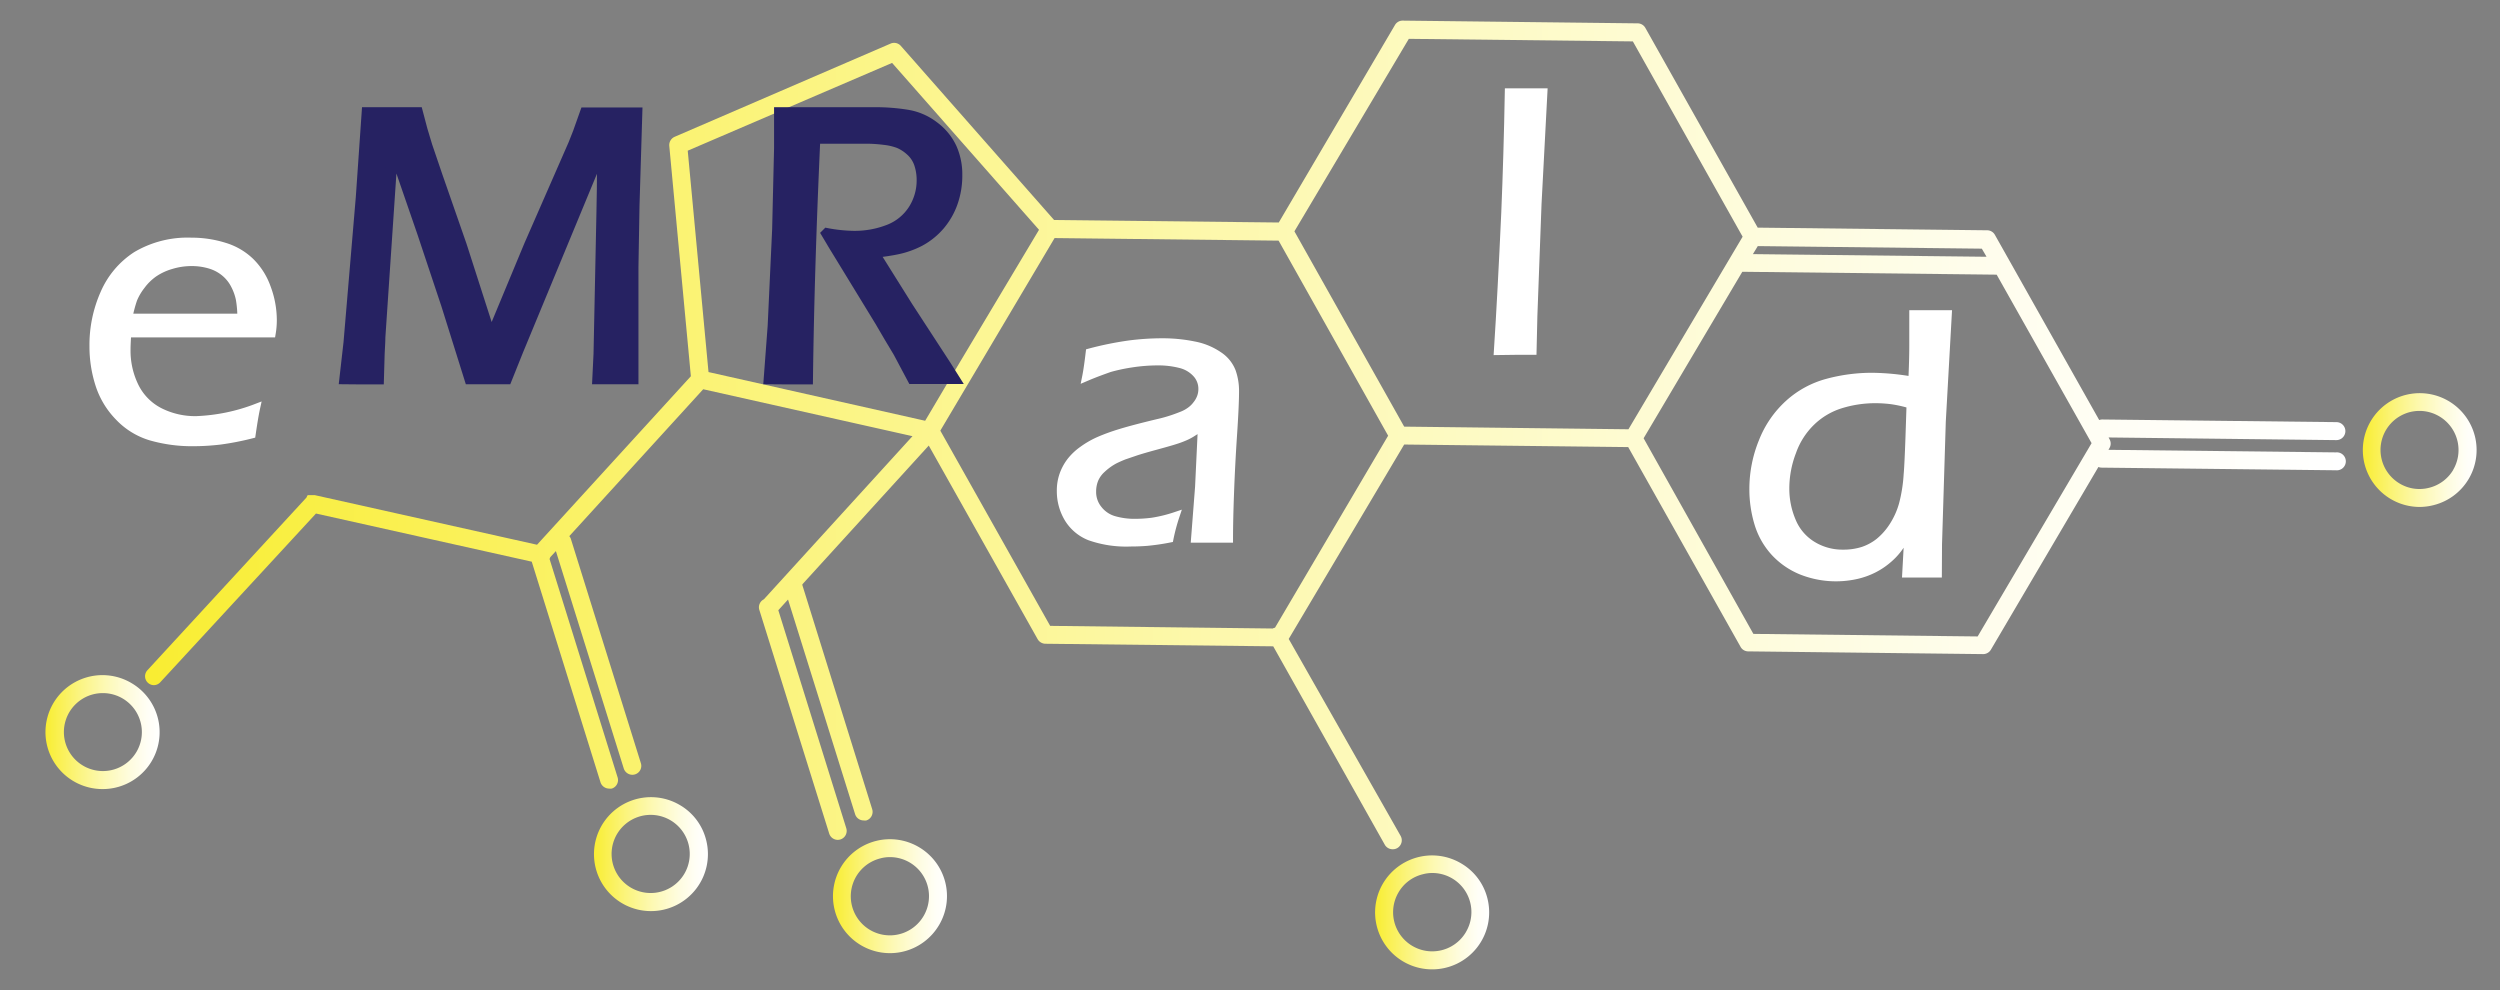 <svg id="Layer_10" data-name="Layer 10" xmlns="http://www.w3.org/2000/svg" xmlns:xlink="http://www.w3.org/1999/xlink" viewBox="0 0 311.57 123.39"><rect x="0" y="0" width="311.57" height="123.39" fill="#808080" stroke="none"/><defs><style>.cls-1{fill:url(#linear-gradient);}.cls-2{fill:url(#linear-gradient-2);}.cls-3{fill:url(#linear-gradient-3);}.cls-4{fill:url(#linear-gradient-4);}.cls-5{fill:url(#linear-gradient-5);}.cls-6{fill:url(#linear-gradient-6);}.cls-7{fill:#262262;stroke:#262262;stroke-width:1.4px;}.cls-7,.cls-8{stroke-miterlimit:10;}.cls-8{fill:#fff;stroke:#fff;}</style><linearGradient id="linear-gradient" x1="18.09" y1="54.21" x2="292.3" y2="54.21" gradientUnits="userSpaceOnUse"><stop offset="0" stop-color="#f9ed32"/><stop offset="0.03" stop-color="#f9ee3a"/><stop offset="0.29" stop-color="#fbf47f"/><stop offset="0.53" stop-color="#fdf9b6"/><stop offset="0.74" stop-color="#fefcde"/><stop offset="0.9" stop-color="#fffef6"/><stop offset="1" stop-color="#fff"/></linearGradient><linearGradient id="linear-gradient-2" x1="294.45" y1="56.08" x2="308.65" y2="56.08" xlink:href="#linear-gradient"/><linearGradient id="linear-gradient-3" x1="171.39" y1="113.71" x2="185.6" y2="113.71" xlink:href="#linear-gradient"/><linearGradient id="linear-gradient-4" x1="103.81" y1="111.69" x2="118.01" y2="111.69" xlink:href="#linear-gradient"/><linearGradient id="linear-gradient-5" x1="74" y1="106.43" x2="88.2" y2="106.43" xlink:href="#linear-gradient"/><linearGradient id="linear-gradient-6" x1="5.68" y1="91.24" x2="19.89" y2="91.24" xlink:href="#linear-gradient"/></defs><path class="cls-1" d="M291.18,54.85a1.12,1.12,0,0,0,0-2.24L262,52.28h0a1.17,1.17,0,0,0-.38.07l-13-23.08a1.11,1.11,0,0,0-1-.57l-28.56-.33-14-24.89a1.11,1.11,0,0,0-1-.57l-29.21-.34a1.1,1.1,0,0,0-1,.55L159.37,27.73l-28-.31-19.1-21.7A1.11,1.11,0,0,0,111,5.43L84.08,17.05a1.13,1.13,0,0,0-.67,1.13L86.1,46.89l-19.17,21L39.24,61.71h-.47l-.11,0-.1,0-.1,0-.09,0-.08.07L38.2,62l0,0L18.38,83.52a1.11,1.11,0,0,0,.82,1.87A1.11,1.11,0,0,0,20,85L39.38,64l26.89,6L74.84,97.5a1.13,1.13,0,0,0,1.07.78,1.26,1.26,0,0,0,.33,0,1.11,1.11,0,0,0,.73-1.4L68.49,69.66a1.45,1.45,0,0,0,.09-.22v0l.7-.76,8.46,27.1a1.13,1.13,0,0,0,1.07.78,1.26,1.26,0,0,0,.33-.05,1.11,1.11,0,0,0,.73-1.4L71.16,67.21a1,1,0,0,0-.21-.39L87.64,48.51l26.08,5.85L95.2,74.69A1.11,1.11,0,0,0,94.63,76l8.71,27.88a1.12,1.12,0,0,0,1.06.79,1.33,1.33,0,0,0,.34-.05,1.12,1.12,0,0,0,.73-1.4L97,76.05l1.21-1.33,8.36,26.75a1.11,1.11,0,0,0,1.06.78,1,1,0,0,0,.34,0,1.12,1.12,0,0,0,.73-1.4L100,72.93s0-.08,0-.11l15.75-17.29,13.57,24.13a1.14,1.14,0,0,0,1,.57l28.36.32,13.9,24.72a1.11,1.11,0,0,0,1,.57,1.07,1.07,0,0,0,.55-.14,1.12,1.12,0,0,0,.43-1.52L160.61,79.63,175,55.4l27.92.32,14,24.89a1.09,1.09,0,0,0,1,.57l29.2.34h0a1.12,1.12,0,0,0,1-.55L261.52,58.2a1.1,1.1,0,0,0,.4.08l29.21.33h0a1.12,1.12,0,1,0,0-2.23l-28.36-.32.13-.22a1.1,1.1,0,0,0,0-1.11l-.11-.21,28.35.33ZM247.58,32l-29.12-.33.61-1,27.92.32Zm-72-27.16,27.92.32,13.68,24.34-7.12,12-7.11,12L175,53.17,161.32,28.83Zm-64.4,3,18.31,20.8L119,46.19l-3.7,6.25-27-6.07L85.71,18.78Zm47.72,70.39a1.11,1.11,0,0,0-.29.1l0,0L130.88,78,117.19,53.67l7.12-12,7.12-12,27.92.32L173,54.3Zm87.57,1.09L218.52,79,204.84,54.62l7.11-12,5.19-8.75,31.7.36,11.83,21Z"/><path class="cls-2" d="M308.43,54.32a7.09,7.09,0,1,0-6.89,8.86,7.17,7.17,0,0,0,1.77-.23,7.08,7.08,0,0,0,5.12-8.63Zm-2.69,4.24a4.85,4.85,0,0,1-3,2.23,4.8,4.8,0,0,1-3.68-.53,4.87,4.87,0,0,1,1.27-8.9,5.09,5.09,0,0,1,1.22-.15,4.88,4.88,0,0,1,4.18,7.35Z"/><path class="cls-3" d="M182.11,107.61a7.1,7.1,0,1,0-3.63,13.2,7.1,7.1,0,0,0,6.89-8.86A7,7,0,0,0,182.11,107.61Zm.57,8.58a4.86,4.86,0,1,1-8.37-5,4.81,4.81,0,0,1,3-2.23,4.57,4.57,0,0,1,1.21-.16,4.87,4.87,0,0,1,4.18,7.35Z"/><path class="cls-4" d="M114.53,105.58a7.1,7.1,0,1,0,2.49,9.73A7.08,7.08,0,0,0,114.53,105.58Zm.57,8.59a4.87,4.87,0,1,1-5.39-7.19,4.52,4.52,0,0,1,1.21-.16,4.87,4.87,0,0,1,4.18,7.35Z"/><path class="cls-5" d="M84.71,100.32A7.1,7.1,0,1,0,88,104.67,7,7,0,0,0,84.71,100.32Zm.57,8.59a4.87,4.87,0,1,1,.53-3.69A4.87,4.87,0,0,1,85.28,108.91Z"/><path class="cls-6" d="M16.4,85.14a7.1,7.1,0,1,0-3.63,13.2,7.09,7.09,0,0,0,3.63-13.2ZM17,93.72a4.86,4.86,0,1,1-5.39-7.19,5,5,0,0,1,1.21-.15A4.86,4.86,0,0,1,17,93.72Z"/><path class="cls-7" d="M43,47.19l.51-4.49,1.53-18.08.73-10.56,3.2,0,3.05,0,.56,2.12c.16.56.36,1.23.6,2L54.48,22l3,8.61,3.71,11.55L66,30.59,71.51,18q.28-.67.57-1.44c.18-.51.48-1.33.88-2.47,1.06,0,2.15,0,3.28,0l3.11,0L79,25.64l-.13,7.6c0,.71,0,1.42,0,2.13l0,5.56v3.13c0,.36,0,1.4,0,3.13l-2.14,0c-.5,0-1.24,0-2.21,0l.15-3.08.36-17.47q.07-2.94.08-6.53l0-2L64.53,43.67l-1.41,3.52-2.21,0c-.51,0-1.28,0-2.34,0L55.69,38l-3-9-3-8.69c-.13-.39-.35-1.08-.65-2.09l-.3,2.84L47.33,42c0,.69-.07,1.39-.09,2.08s-.05,1.74-.09,3.13l-2,0Z"/><path class="cls-7" d="M95.88,47.19l.49-6.53.56-12.06.24-10.14c0-2.06,0-3.52,0-4.4,1.94,0,3.55,0,4.83,0,1.1,0,2.31,0,3.65,0s2.43,0,3.29,0a24.73,24.73,0,0,1,4.11.31,7.35,7.35,0,0,1,3.33,1.45,7,7,0,0,1,2.16,2.62,7.94,7.94,0,0,1,.69,3.38,10,10,0,0,1-.55,3.38,8.83,8.83,0,0,1-1.6,2.81A8.63,8.63,0,0,1,114.62,30a10.85,10.85,0,0,1-2.79,1c-.74.16-1.76.31-3,.46l4.27,6.82,4.41,6.77c.31.47.75,1.17,1.34,2.11l-2.52,0-2.58,0L112,43.87,110.88,42l-1.17-2L104.21,31c-.23-.36-.6-1-1.12-1.87a19.44,19.44,0,0,0,3.3.34,11.74,11.74,0,0,0,4.41-.8,6.41,6.41,0,0,0,3.06-2.49,6.84,6.84,0,0,0,1.08-3.75,6.39,6.39,0,0,0-.34-2.08,3.89,3.89,0,0,0-1.08-1.61,5.33,5.33,0,0,0-1.46-.95,7.46,7.46,0,0,0-1.84-.43,18.25,18.25,0,0,0-2.39-.15l-3.45,0c-1.49,0-2.44,0-2.84,0q-.75,16.3-.92,30l-2.38,0Z"/><path class="cls-8" d="M31.92,50.83c-.19.87-.37,2-.56,3.31a34,34,0,0,1-3.94.77,28.4,28.4,0,0,1-3.31.2,18.5,18.5,0,0,1-5.31-.71,9.07,9.07,0,0,1-4-2.47,10.22,10.22,0,0,1-2.41-4,15.44,15.44,0,0,1-.74-4.79A15.77,15.77,0,0,1,13,36.58,10.66,10.66,0,0,1,17,31.84a12.53,12.53,0,0,1,6.86-1.72,13.59,13.59,0,0,1,4.11.62,7.94,7.94,0,0,1,3.26,1.91,8.52,8.52,0,0,1,2,3.15A11.57,11.57,0,0,1,34,39.9a10,10,0,0,1-.14,1.65h-18q-.09,1.31-.09,2a10.13,10.13,0,0,0,1,4.57,7,7,0,0,0,3.07,3.17,9.79,9.79,0,0,0,4.68,1.07A23.32,23.32,0,0,0,31.92,50.83ZM16,39.59H30.08a13.18,13.18,0,0,0-.19-2.32,6.66,6.66,0,0,0-.61-1.71A4.89,4.89,0,0,0,28.06,34a5.18,5.18,0,0,0-1.84-1,7.9,7.9,0,0,0-2.33-.34,8.67,8.67,0,0,0-2.56.38,7.53,7.53,0,0,0-2.15,1,6.84,6.84,0,0,0-1.58,1.55,7.16,7.16,0,0,0-1,1.71A16.89,16.89,0,0,0,16,39.59Z"/><path class="cls-8" d="M135.36,47c.14-.69.29-1.72.45-3.07a41.16,41.16,0,0,1,4.92-1,31.87,31.87,0,0,1,4.08-.27,19.4,19.4,0,0,1,4,.39,8.08,8.08,0,0,1,3.08,1.27,4.24,4.24,0,0,1,1.63,2,7.22,7.22,0,0,1,.4,2.44c0,1.08-.08,2.91-.25,5.46s-.29,4.93-.37,7.1-.13,4.11-.13,5.81c-.85,0-1.54,0-2.08,0s-1.22,0-2.15,0l.5-6.45.36-7.62c-.55.42-1,.72-1.24.89a6.36,6.36,0,0,1-.94.49,11.44,11.44,0,0,1-1.14.42c-.42.14-1.23.37-2.44.7s-2.06.58-2.56.75a15.67,15.67,0,0,0-2.58,1,7.39,7.39,0,0,0-1.58,1.14,3.71,3.71,0,0,0-.9,1.23,4,4,0,0,0-.31,1.58,3.42,3.42,0,0,0,.76,2.22,3.83,3.83,0,0,0,1.9,1.31,9.19,9.19,0,0,0,2.75.37,16.9,16.9,0,0,0,2.08-.14,17.69,17.69,0,0,0,2.9-.71,23.86,23.86,0,0,0-.75,2.81,27.56,27.56,0,0,1-2.81.41c-.73.06-1.41.08-2.06.08a13.64,13.64,0,0,1-5.05-.75,5.51,5.51,0,0,1-2.72-2.31,6.56,6.56,0,0,1-.9-3.36,5.88,5.88,0,0,1,.32-2,6.21,6.21,0,0,1,.87-1.63,7.05,7.05,0,0,1,1.54-1.47,11,11,0,0,1,2.1-1.2,24.71,24.71,0,0,1,2.57-.93c1-.31,2.54-.72,4.7-1.24a17.75,17.75,0,0,0,1.77-.49c.49-.16.92-.33,1.3-.48a4.66,4.66,0,0,0,1-.56,3.6,3.6,0,0,0,.78-.78,3.22,3.22,0,0,0,.52-.93,2.89,2.89,0,0,0,.17-.95,2.81,2.81,0,0,0-.76-2,4,4,0,0,0-2-1.16,11,11,0,0,0-2.87-.33,21.56,21.56,0,0,0-3.16.25,22.55,22.55,0,0,0-2.78.59C137.5,46.16,136.53,46.5,135.36,47Z"/><path class="cls-8" d="M186.68,43.75q.47-7.28.92-17.24.3-7.25.44-15l2.2,0,2.11,0-.73,13.87-.52,14-.1,4.34c-.93,0-1.62,0-2.08,0Z"/><path class="cls-8" d="M241.51,71.48l-1.94,0h-2l.28-5.1a20.15,20.15,0,0,1-1.3,2,8.17,8.17,0,0,1-1.29,1.35,8.74,8.74,0,0,1-1.72,1.15,9.27,9.27,0,0,1-2.19.79,11.64,11.64,0,0,1-6.83-.54,9.37,9.37,0,0,1-3.39-2.36,9.25,9.25,0,0,1-2-3.58,14.74,14.74,0,0,1-.61-4.27,15.59,15.59,0,0,1,1.15-5.85,12.57,12.57,0,0,1,3.27-4.76,11.67,11.67,0,0,1,4.79-2.61,21.26,21.26,0,0,1,5.66-.74,30.35,30.35,0,0,1,4.94.48c.08-1.72.12-3.14.12-4.28,0-1.64,0-3,0-4l2.15,0,2.15,0L242,52.54l-.47,15.28Zm-3.4-21.07a15.24,15.24,0,0,0-2.43-.54,16.16,16.16,0,0,0-1.94-.12,14.52,14.52,0,0,0-4.34.65,9.16,9.16,0,0,0-3.63,2.14,9.66,9.66,0,0,0-2.42,3.78,12.78,12.78,0,0,0-.85,4.49,10.29,10.29,0,0,0,.8,4.09,6.33,6.33,0,0,0,2.49,3A7.13,7.13,0,0,0,229.72,69a7.94,7.94,0,0,0,2.46-.36,6.67,6.67,0,0,0,2-1.08,8.29,8.29,0,0,0,1.71-1.91,9.93,9.93,0,0,0,1.27-2.79,19.16,19.16,0,0,0,.59-3.75c.07-.77.14-2.26.22-4.47Z"/></svg>